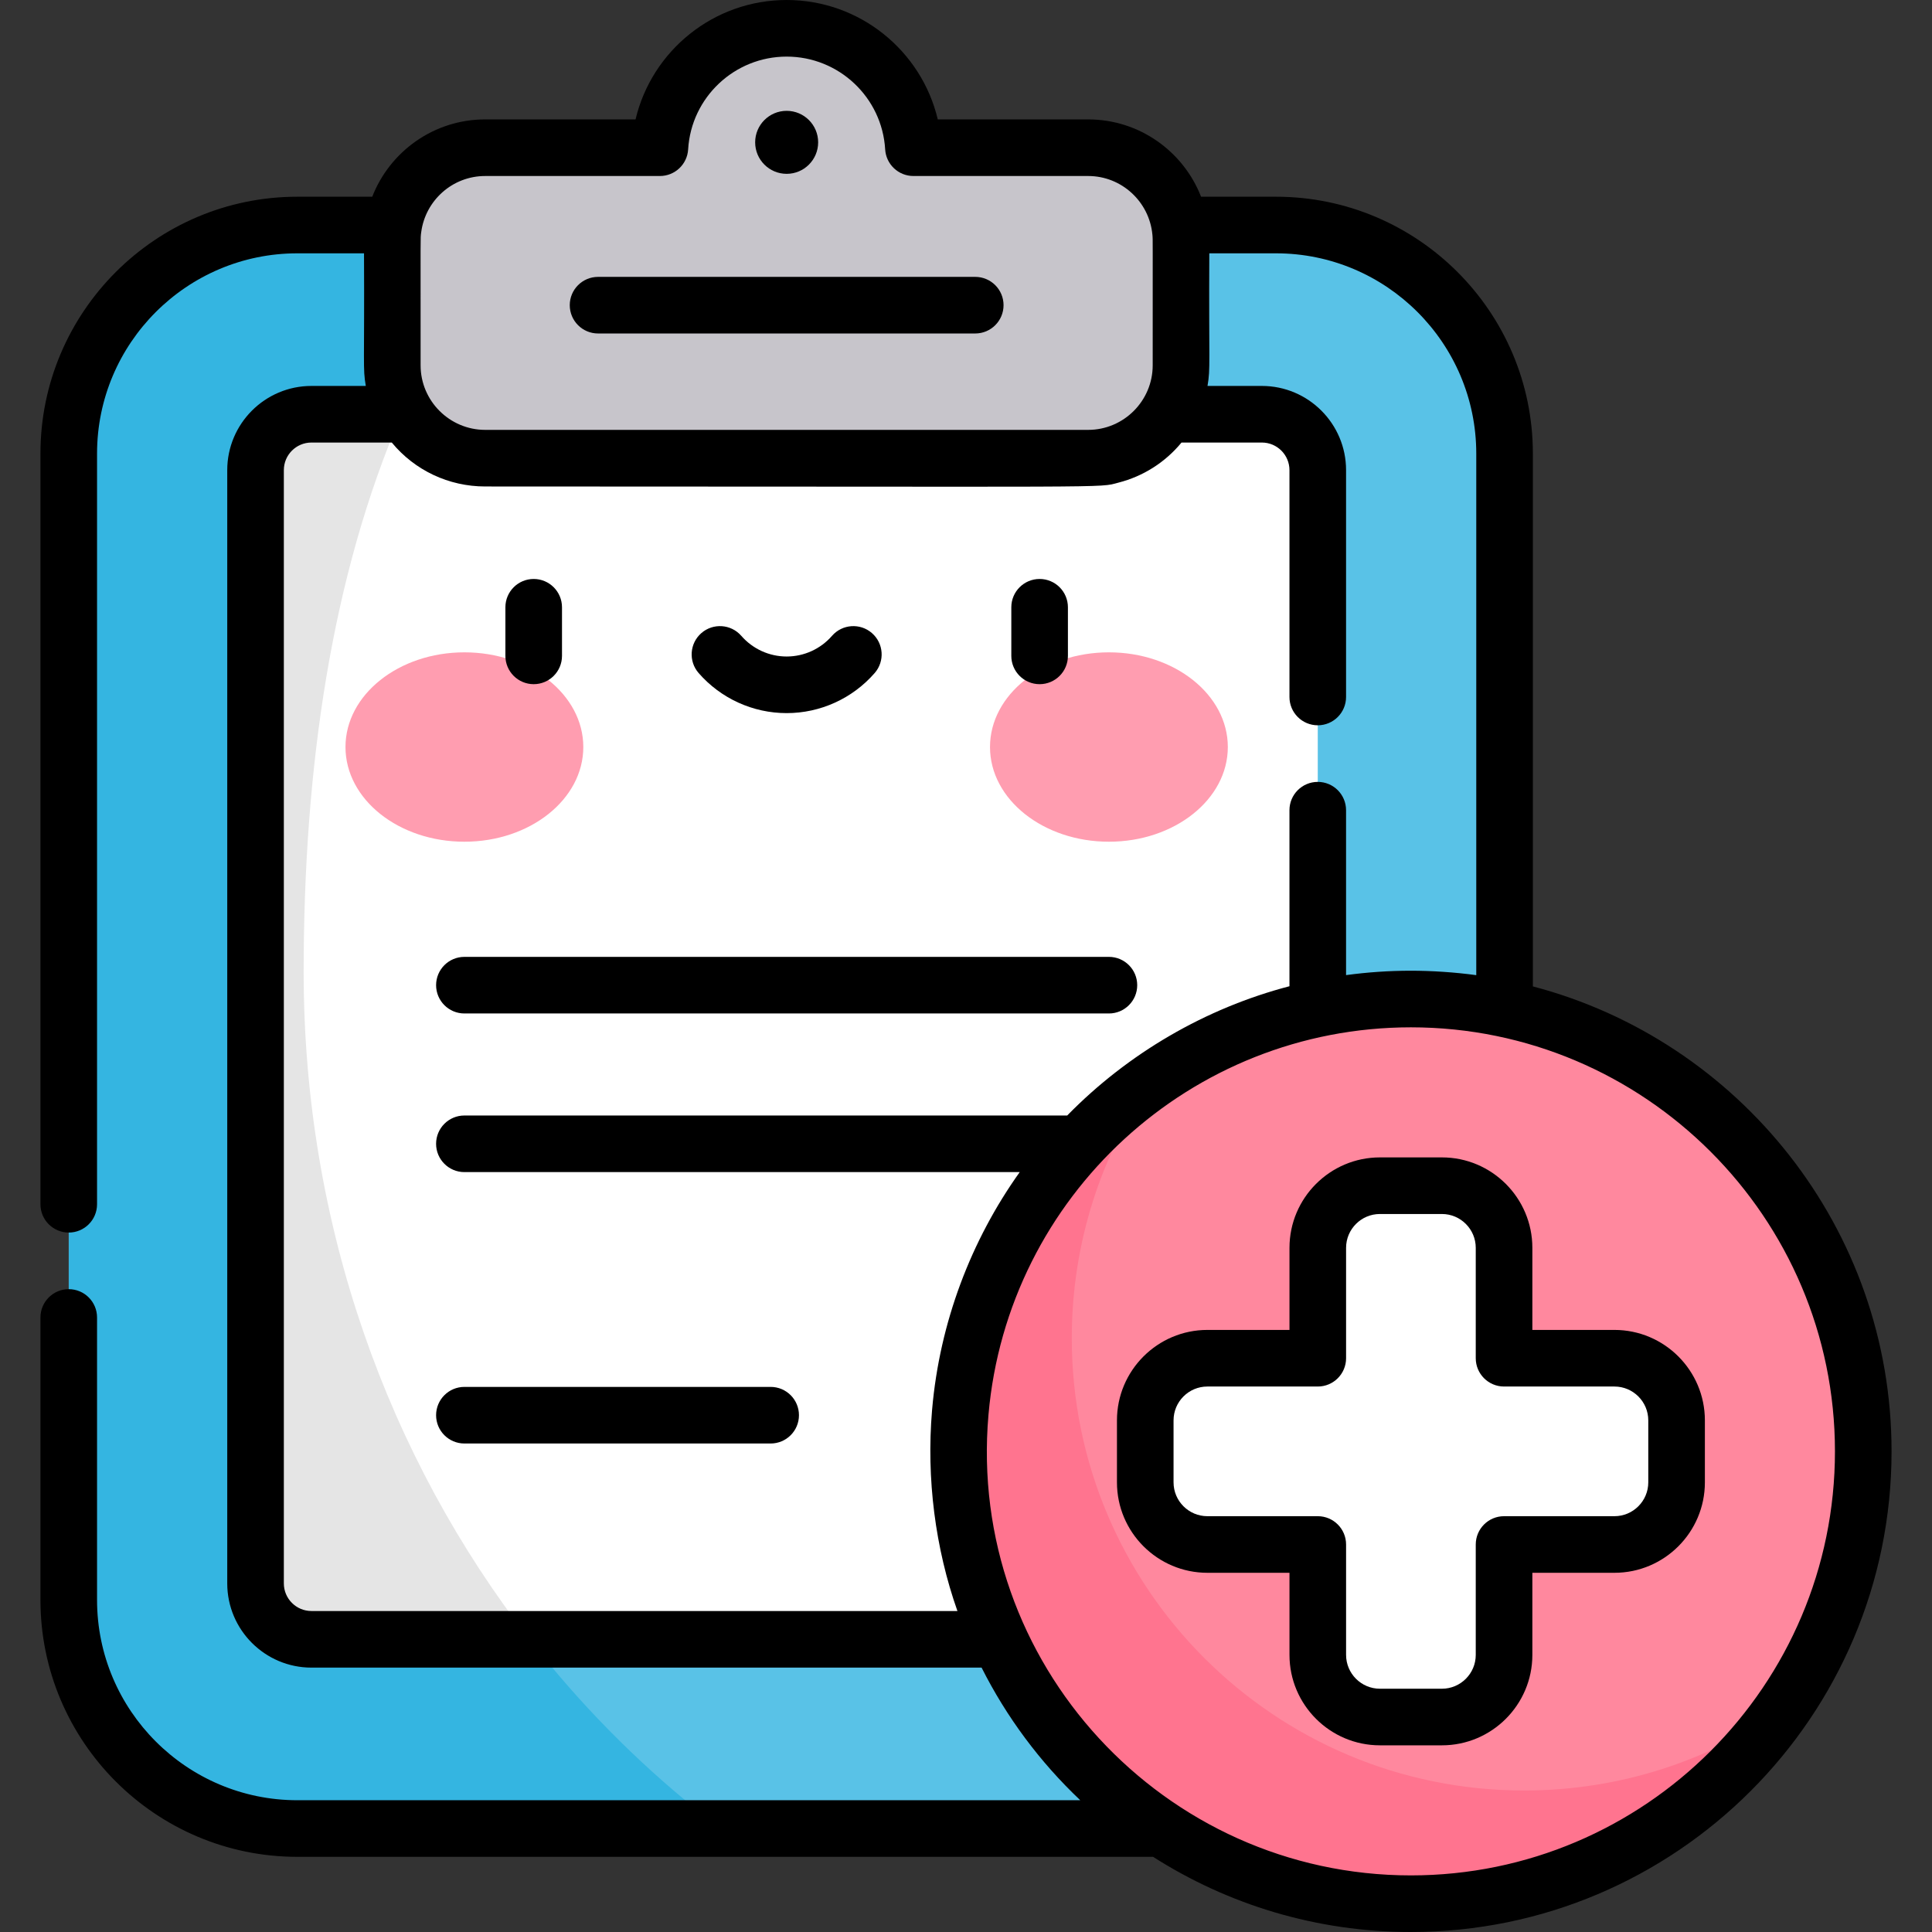 <svg id="Capa_1" enable-background="new 0 0 512 512" height="512" viewBox="0 0 512 512" width="512" xmlns="http://www.w3.org/2000/svg"><rect x="0" y="0" width="512" height="512" fill="#333333" stroke="none"/><g><g><path d="m338.142 59.632h-259.34c-33.459 0-60.584 27.124-60.584 60.584v303.78c0 33.46 27.124 60.584 60.584 60.584h259.34c33.46 0 60.584-27.124 60.584-60.584v-303.78c0-33.459-27.124-60.584-60.584-60.584z" fill="#59c2e7"/><path d="m80.472 257.579c0-77.4 15.023-147.426 55.902-197.947h-57.572c-33.459 0-60.584 27.124-60.584 60.584v303.78c0 33.459 27.124 60.584 60.584 60.584h112.242c-66.937-50.572-110.572-133.398-110.572-227.001z" fill="#34b5e1"/><path d="m82.538 434.435c-8.169 0-14.815-6.646-14.815-14.816v-295.026c0-8.169 6.646-14.815 14.815-14.815h251.868c8.169 0 14.815 6.646 14.815 14.815v295.027c0 8.169-6.645 14.816-14.815 14.816h-251.868z" fill="#fff"/><path d="m288.372 39.144h-46.307c-1.042-17.651-15.681-31.644-33.593-31.644s-32.55 13.993-33.593 31.644h-46.307c-13.589 0-24.606 11.016-24.606 24.606v33.065c0 13.589 11.016 24.606 24.606 24.606h159.8c13.589 0 24.606-11.016 24.606-24.606v-33.065c0-13.59-11.017-24.606-24.606-24.606z" fill="#c7c5cb"/><g><g><g><ellipse cx="123.07" cy="197.97" fill="#ff9db0" rx="31.512" ry="25.094"/></g><g><ellipse cx="293.874" cy="197.97" fill="#ff9db0" rx="31.512" ry="25.094"/></g></g></g><circle cx="373.908" cy="384.626" fill="#ff889e" r="119.874"/><path d="m403.908 474.5c-66.205 0-119.874-53.669-119.874-119.874 0-25.44 7.931-49.024 21.446-68.428-31.093 21.657-51.446 57.663-51.446 98.428 0 66.205 53.669 119.874 119.874 119.874 40.765 0 76.771-20.353 98.428-51.447-19.405 13.516-42.989 21.447-68.428 21.447z" fill="#ff748f"/><path d="m427.844 359.944h-29.254v-29.254c0-9.095-7.373-16.468-16.468-16.468h-16.428c-9.095 0-16.468 7.373-16.468 16.468v29.254h-29.254c-9.095 0-16.468 7.373-16.468 16.468v16.428c0 9.095 7.373 16.468 16.468 16.468h29.254v29.254c0 9.095 7.373 16.468 16.468 16.468h16.428c9.095 0 16.468-7.373 16.468-16.468v-29.254h29.254c9.095 0 16.468-7.373 16.468-16.468v-16.428c-.001-9.095-7.373-16.468-16.468-16.468z" fill="#fff"/><path d="m80.472 257.579c0-54.293 7.403-104.95 25.923-147.802h-23.857c-8.169 0-14.815 6.646-14.815 14.815v295.027c0 8.169 6.646 14.816 14.815 14.816h57.78c-37.394-48.125-59.846-109.717-59.846-176.856z" fill="#e5e5e5"/></g><g><path d="m208.472 46.067c4.61 0 8.347-3.737 8.347-8.347s-3.737-8.347-8.347-8.347-8.347 3.737-8.347 8.347 3.737 8.347 8.347 8.347z"/><path d="m158.492 88.375h99.959c4.142 0 7.5-3.358 7.5-7.5s-3.358-7.5-7.5-7.5h-99.959c-4.142 0-7.5 3.358-7.5 7.5s3.358 7.5 7.5 7.5z"/><path d="m141.435 181.314c4.142 0 7.5-3.358 7.5-7.5v-12.882c0-4.142-3.358-7.5-7.5-7.5s-7.5 3.358-7.5 7.5v12.882c0 4.142 3.357 7.5 7.5 7.5z"/><path d="m275.509 181.314c4.142 0 7.5-3.358 7.5-7.5v-12.882c0-4.142-3.358-7.5-7.5-7.5s-7.5 3.358-7.5 7.5v12.882c0 4.142 3.358 7.5 7.5 7.5z"/><path d="m208.472 188.982c8.941 0 17.444-3.873 23.329-10.625 2.721-3.123 2.396-7.86-.727-10.582-3.122-2.721-7.86-2.397-10.582.727-3.035 3.482-7.416 5.479-12.02 5.479s-8.985-1.997-12.02-5.479c-2.722-3.123-7.459-3.448-10.582-.727-3.123 2.722-3.448 7.459-.727 10.582 5.885 6.753 14.387 10.625 23.329 10.625z"/><path d="m427.844 352.444h-21.754v-21.754c0-13.216-10.752-23.967-23.968-23.967h-16.428c-13.216 0-23.968 10.751-23.968 23.967v21.754h-21.754c-13.216 0-23.968 10.752-23.968 23.968v16.428c0 13.216 10.752 23.967 23.968 23.967h21.754v21.754c0 13.216 10.752 23.968 23.968 23.968h16.428c13.216 0 23.968-10.752 23.968-23.968v-21.754h21.754c13.216 0 23.967-10.751 23.967-23.967v-16.428c0-13.216-10.751-23.968-23.967-23.968zm8.967 40.396c0 4.944-4.022 8.967-8.967 8.967h-29.254c-4.142 0-7.5 3.358-7.5 7.5v29.254c0 4.945-4.023 8.968-8.968 8.968h-16.428c-4.945 0-8.968-4.023-8.968-8.968v-29.254c0-4.142-3.358-7.5-7.5-7.5h-29.254c-4.945 0-8.968-4.023-8.968-8.967v-16.428c0-4.945 4.023-8.968 8.968-8.968h29.254c4.142 0 7.5-3.358 7.5-7.5v-29.254c0-4.945 4.023-8.967 8.968-8.967h16.428c4.945 0 8.968 4.022 8.968 8.967v29.254c0 4.142 3.358 7.5 7.5 7.5h29.254c4.945 0 8.967 4.023 8.967 8.968z"/><path d="m123.07 268.581h170.804c4.142 0 7.5-3.358 7.5-7.5s-3.358-7.5-7.5-7.5h-170.804c-4.142 0-7.5 3.358-7.5 7.5s3.358 7.5 7.5 7.5z"/><path d="m204.232 367.543h-81.162c-4.142 0-7.5 3.358-7.5 7.5s3.358 7.5 7.5 7.5h81.163c4.142 0 7.5-3.358 7.5-7.5s-3.358-7.5-7.501-7.5z"/><path d="m406.226 261.411v-141.195c0-37.542-30.542-68.083-68.083-68.083h-19.849c-4.666-11.976-16.315-20.489-29.922-20.489h-39.853c-4.313-18.22-20.715-31.644-40.047-31.644s-35.734 13.424-40.046 31.644h-39.854c-13.607 0-25.256 8.513-29.922 20.489h-19.848c-37.542 0-68.083 30.542-68.083 68.083v198.926c0 4.142 3.358 7.5 7.5 7.5s7.5-3.358 7.5-7.5v-198.926c0-29.271 23.813-53.083 53.083-53.083h17.665c.151 29.844-.35 30.362.475 35.145h-14.404c-12.305 0-22.315 10.01-22.315 22.315v295.027c0 12.305 10.01 22.316 22.315 22.316h177.595c6.574 13.049 15.387 24.955 26.15 35.144h-207.481c-29.271 0-53.083-23.813-53.083-53.083v-74.854c0-4.142-3.358-7.5-7.5-7.5s-7.5 3.358-7.5 7.5v74.854c0 37.542 30.542 68.083 68.083 68.083h226.781c19.756 12.606 43.202 19.92 68.325 19.92 70.234 0 127.374-57.14 127.374-127.374 0-59.071-40.422-108.874-95.056-123.215zm-277.654-214.767h46.307c3.97 0 7.253-3.094 7.487-7.058.814-13.786 12.281-24.586 26.106-24.586 13.824 0 25.292 10.8 26.106 24.586.234 3.963 3.517 7.058 7.487 7.058h46.306c8.911 0 16.214 6.85 17.026 15.536.153 1.668.047-.379.08 34.635 0 9.424-7.683 17.106-17.106 17.106h-159.799c-9.376 0-17.106-7.641-17.106-17.106.034-35.623-.105-33.309.171-35.353 1.125-8.352 8.281-14.818 16.935-14.818zm125.157 380.292h-171.191c-4.034 0-7.315-3.282-7.315-7.316v-295.027c0-4.034 3.281-7.315 7.315-7.315h21.291c6.087 7.39 15.128 11.643 24.743 11.643 170.9 0 162.213.449 167.855-1.024 6.521-1.674 12.352-5.354 16.688-10.619h21.291c4.034 0 7.315 3.281 7.315 7.315v60.117c0 4.142 3.358 7.5 7.5 7.5s7.5-3.358 7.5-7.5v-60.117c0-12.305-10.01-22.315-22.315-22.315h-14.403c.827-4.798.325-5.579.475-35.145h17.665c29.271 0 53.083 23.813 53.083 53.083v138.21c-5.687-.776-11.842-1.175-17.318-1.175-5.828 0-11.564.402-17.187 1.164v-43.705c0-4.142-3.358-7.5-7.5-7.5s-7.5 3.358-7.5 7.5v46.653c-22.225 5.811-42.75 17.757-58.899 34.258h-159.752c-4.142 0-7.5 3.358-7.5 7.5s3.358 7.5 7.5 7.5h147.168c-12.909 18.087-21.201 39.822-23.21 62.843-.009.097-.018.195-.026.292-1.537 18.092.863 36.591 6.727 53.18zm120.179 70.064c-65.489 0-117.654-56.243-111.957-122.007.004-.045.008-.09.012-.135 5.074-57.855 53.617-102.606 111.945-102.606 61.862 0 112.374 50.317 112.374 112.374 0 61.963-50.411 112.374-112.374 112.374z"/></g></g></svg>